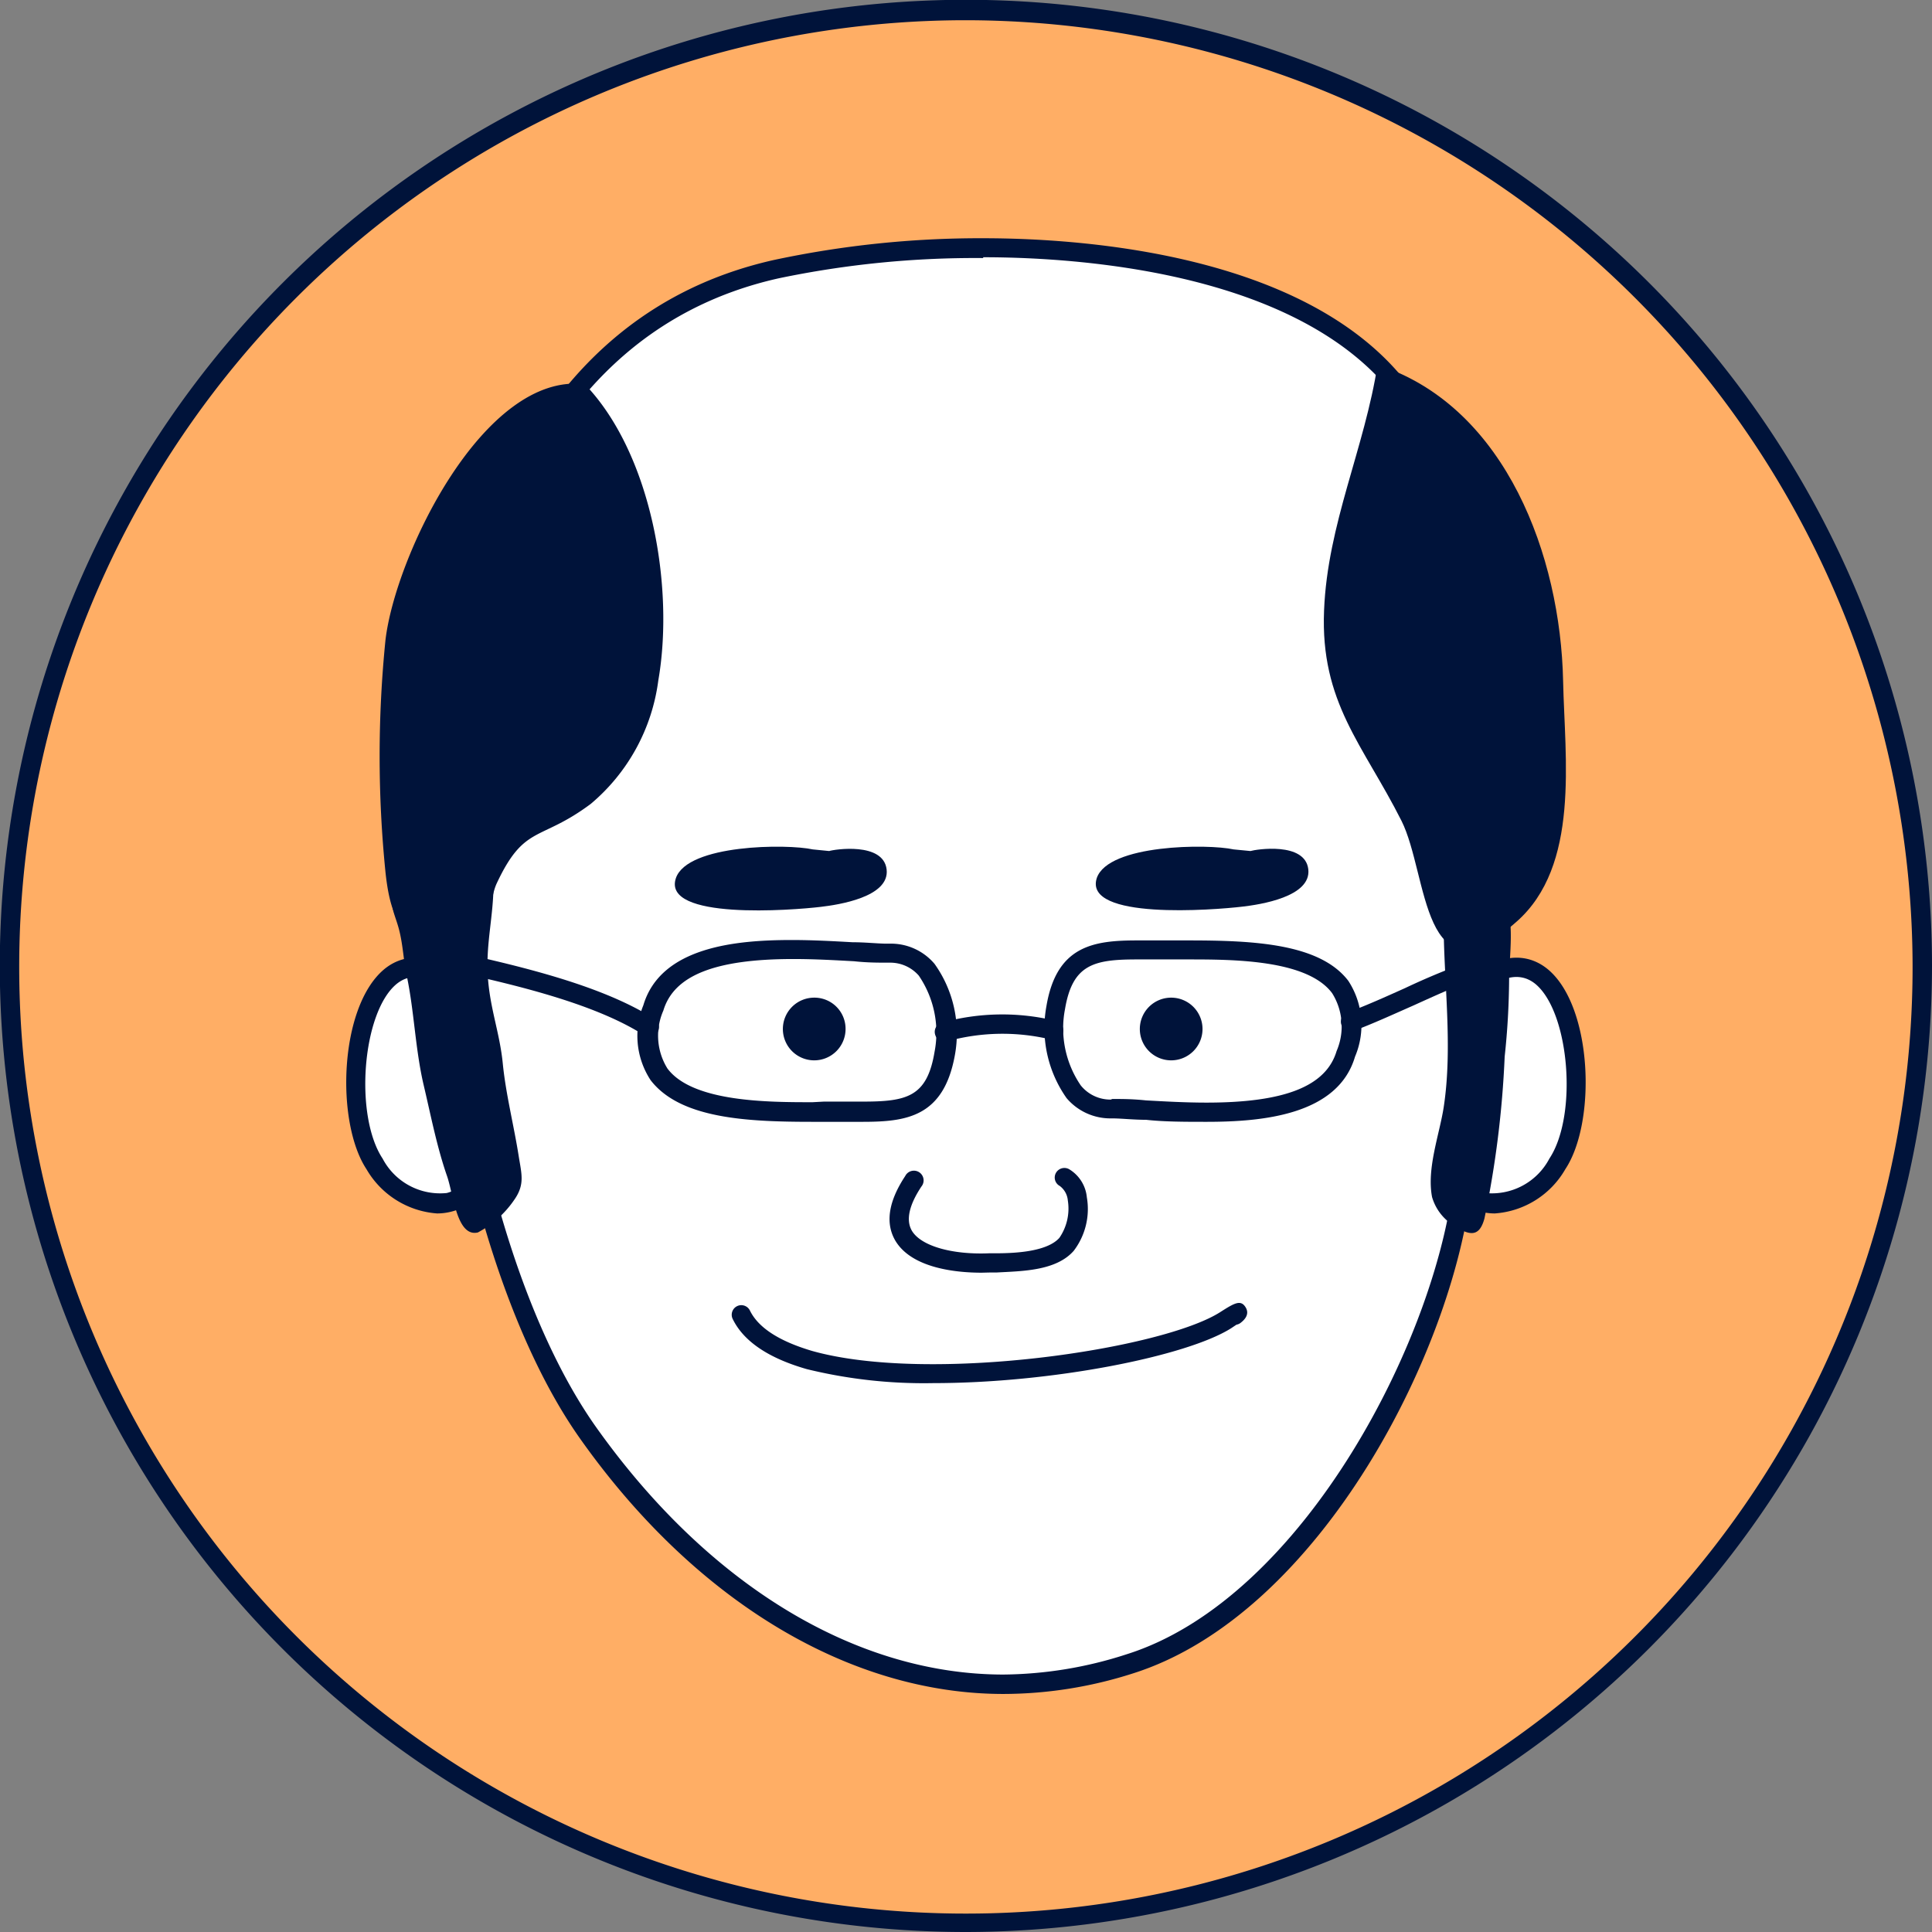 <svg xmlns="http://www.w3.org/2000/svg" viewBox="0 0 95.53 95.53"><rect x="0" y="0" width="95.53" height="95.53" fill="#808080" stroke="none"/><defs><style>.cls-1{fill:#ffae65;}.cls-2{fill:#00133a;}.cls-3{fill:#fff;}</style></defs><title>avatar-4</title><g id="Layer_2" data-name="Layer 2"><g id="OBJECTS"><path class="cls-1" d="M95.05,47.76A47.29,47.29,0,1,1,47.76.48,47.29,47.29,0,0,1,95.05,47.76Z"/><path class="cls-2" d="M47.76,95.53A47.77,47.77,0,1,1,95.53,47.76,47.82,47.82,0,0,1,47.76,95.53ZM47.76,1A46.81,46.81,0,1,0,94.57,47.76,46.86,46.86,0,0,0,47.76,1Z"/><path class="cls-3" d="M23,49.05c-5.05-4.78-6.62,5.23-4.49,8.45,1.86,2.8,5.32,2.78,5.66-1.1"/><path class="cls-2" d="M21.61,60a4.4,4.4,0,0,1-3.49-2.19c-1.53-2.32-1.35-8,.86-9.87.69-.58,2.17-1.25,4.35.81l-.65.69c-1.25-1.18-2.29-1.44-3.09-.77-1.68,1.42-2.08,6.49-.67,8.62a3.21,3.21,0,0,0,3.17,1.7c.9-.23,1.49-1.17,1.62-2.58l.95.08c-.16,1.84-1,3.09-2.34,3.42A2.82,2.82,0,0,1,21.61,60Z"/><path class="cls-3" d="M72.52,49.05c5-4.78,6.62,5.23,4.49,8.45-1.86,2.8-5.33,2.78-5.67-1.1"/><path class="cls-2" d="M73.91,60a2.8,2.8,0,0,1-.7-.09c-1.33-.33-2.18-1.58-2.34-3.42l.95-.08c.12,1.41.71,2.35,1.62,2.58a3.21,3.21,0,0,0,3.17-1.7c1.41-2.13,1-7.2-.67-8.62-.8-.67-1.84-.41-3.09.77l-.66-.69c2.18-2.06,3.67-1.39,4.36-.81,2.2,1.85,2.39,7.55.85,9.87A4.37,4.37,0,0,1,73.91,60Z"/><path class="cls-3" d="M72.38,58.12c1-10.59,3.22-27.62-2.13-37.37-4.92-8.94-22-9.66-31.86-7.45C16,18.31,20,58.07,29.07,70.85c5.72,8.09,15.25,15.07,26.77,11.45C65,79.42,71.66,66.1,72.38,58.12Z"/><path class="cls-2" d="M49.62,83.76h0c-7.63,0-15.27-4.61-20.94-12.63-6.59-9.31-10-31-4.66-45,2.83-7.33,7.63-11.8,14.27-13.28a48.79,48.79,0,0,1,10.32-1.07c5.19,0,17.71.85,22,8.75,5,9,3.53,23.87,2.48,34.71-.1,1-.2,2-.28,2.93C72.1,66.46,65.32,79.82,56,82.75A21.06,21.06,0,0,1,49.62,83.76Zm-1-71a47.46,47.46,0,0,0-10.11,1c-6.31,1.41-10.88,5.68-13.59,12.69-5.29,13.74-1.9,35,4.55,44.11C35,78.35,42.3,82.8,49.62,82.8a20.19,20.19,0,0,0,6.08-1c8.82-2.77,15.49-15.92,16.21-23.76.08-.94.18-1.92.28-2.95,1-10.71,2.45-25.39-2.36-34.15C65.73,13.53,53.63,12.72,48.61,12.72Z"/><path class="cls-2" d="M41.81,50.88a1.55,1.55,0,1,1-1.55-1.55A1.54,1.54,0,0,1,41.81,50.88Z"/><path class="cls-2" d="M59.46,50.88a1.55,1.55,0,1,1-1.55-1.55A1.55,1.55,0,0,1,59.46,50.88Z"/><path class="cls-2" d="M41,42.08,40.19,42c-1.26-.28-6.19-.26-6.77,1.42-.7,2.09,5.76,1.59,7.17,1.42.85-.1,3.41-.48,3.25-1.85S41.24,42,41,42.08Z"/><path class="cls-2" d="M61.83,42.08,61,42c-1.26-.28-6.2-.26-6.77,1.42C53.57,45.5,60,45,61.43,44.83c.86-.1,3.42-.48,3.26-1.85S62.09,42,61.83,42.08Z"/><path class="cls-2" d="M46.15,68.39a24.38,24.38,0,0,1-6.25-.69c-1.89-.54-3.13-1.37-3.67-2.48a.47.47,0,1,1,.85-.42c.42.86,1.46,1.52,3.08,2,5.82,1.63,17.32-.08,20.19-1.93.69-.44,1-.62,1.24-.23s-.13.68-.26.78a.46.46,0,0,1-.19.08l-.27.18C58.66,67.07,52,68.39,46.15,68.39Z"/><path class="cls-2" d="M42.65,55.47H40.17c-3.25,0-6.54-.16-8-2.06a4,4,0,0,1-.36-3.7c.86-2.9,4.6-3.23,7.34-3.23,1.06,0,2.11.06,3,.11.6,0,1.15.06,1.62.07H44a2.82,2.82,0,0,1,2.21,1,5.92,5.92,0,0,1,1,4.54C46.65,55.23,44.82,55.47,42.65,55.47Zm-1.91-1h1.91c2.19,0,3.19-.23,3.56-2.46a5,5,0,0,0-.78-3.77A1.87,1.87,0,0,0,44,47.6h-.12c-.48,0-1,0-1.65-.07-.91-.05-1.94-.11-3-.11-3.87,0-5.91.81-6.43,2.55A3.08,3.08,0,0,0,33,52.83c1.24,1.67,5,1.67,7.18,1.67Z"/><path class="cls-2" d="M59.67,55.47c-1.06,0-2.1,0-3-.1-.59,0-1.14-.06-1.61-.07h-.11a2.84,2.84,0,0,1-2.21-1,6,6,0,0,1-1-4.54c.5-3,2.33-3.26,4.49-3.26h2.52c3.23,0,6.51.15,7.92,2A4,4,0,0,1,67,52.25C66.15,55.14,62.41,55.47,59.67,55.47ZM55,54.34c.49,0,1,0,1.66.07.91.05,1.94.11,3,.11,3.87,0,5.91-.81,6.43-2.55a3.09,3.09,0,0,0-.22-2.86c-1.24-1.67-4.94-1.67-7.15-1.67H56.21c-2.13,0-3.18.25-3.55,2.46a5,5,0,0,0,.78,3.77,1.88,1.88,0,0,0,1.48.7Z"/><path class="cls-2" d="M46.69,51.51a.48.48,0,0,1-.45-.35.47.47,0,0,1,.32-.59,11.15,11.15,0,0,1,5.69-.08.49.49,0,0,1,.31.6.48.48,0,0,1-.6.31,10.22,10.22,0,0,0-5.13.09Z"/><path class="cls-2" d="M48.54,62.93c-1.15,0-3.47-.18-4.29-1.62-.48-.86-.31-1.92.51-3.16a.48.48,0,1,1,.8.52c-.61.92-.77,1.65-.48,2.17.44.77,2,1.21,3.84,1.13h.33c1,0,2.53-.09,3.13-.76a2.55,2.55,0,0,0,.42-1.85,1,1,0,0,0-.4-.72.47.47,0,0,1-.19-.64.48.48,0,0,1,.65-.19,1.82,1.82,0,0,1,.88,1.39,3.41,3.41,0,0,1-.65,2.65c-.88,1-2.57,1-3.81,1.07l-.32,0Z"/><path class="cls-2" d="M32.11,51.27a.5.5,0,0,1-.26-.08c-2.61-1.68-7-2.64-10.24-3.34l-.33-.08a.48.48,0,1,1,.2-.93l.33.07c3.29.72,7.8,1.7,10.56,3.48a.48.48,0,0,1-.26.88Z"/><path class="cls-2" d="M66.78,51a.47.47,0,0,1-.45-.32.48.48,0,0,1,.28-.61c.88-.32,1.88-.77,2.86-1.21a35.21,35.21,0,0,1,3.4-1.4.47.47,0,0,1,.6.3.48.48,0,0,1-.31.6c-1,.32-2.15.85-3.3,1.37-1,.44-2,.9-2.92,1.24A.45.45,0,0,1,66.78,51Z"/><path class="cls-2" d="M28.92,19c3.31,3.45,4.43,10.05,3.63,14.65a9.58,9.58,0,0,1-3.34,6.1c-2.52,1.88-3.27,1-4.64,3.91-.38.8-.26,2-.6,2.88-3.32,0-4.52.26-4.91-3.42a57.09,57.09,0,0,1,0-11.47c.49-4.18,4.87-13.28,9.87-12.65"/><path class="cls-2" d="M68.12,18c-.64,4.16-2.48,7.91-2.65,12.18-.19,4.56,1.93,6.64,3.83,10.41,1.33,2.66,1,9.13,5.67,5,3.17-2.77,2.4-8.08,2.32-11.91-.13-6.22-2.83-13.43-8.93-15.56"/><path class="cls-2" d="M24.4,43.76c0,1.55-.38,2.9-.28,4.5s.59,2.8.74,4.32.55,3.07.79,4.6c.14.87.3,1.37-.19,2.1a5.08,5.08,0,0,1-1.83,1.66c-1.05.25-1.21-1.9-1.53-2.8-.5-1.44-.8-3-1.15-4.48-.42-1.79-.47-3.69-.84-5.42-.16-.74-.18-1.51-.38-2.28s-.53-1.24-.19-1.79c.71-1.16,3.3-1.06,4.48-.8.14,0,.12.07.19.1"/><path class="cls-2" d="M71.38,45.48c0,3.07.47,6.28,0,9.3-.21,1.33-.84,3-.57,4.41a2.45,2.45,0,0,0,1.08,1.41c.83.55,1.27.53,1.51-.35a49.25,49.25,0,0,0,1-8,37.66,37.66,0,0,0,.22-3.83c0-1.12.32-3.12-.29-3.94"/></g></g></svg>